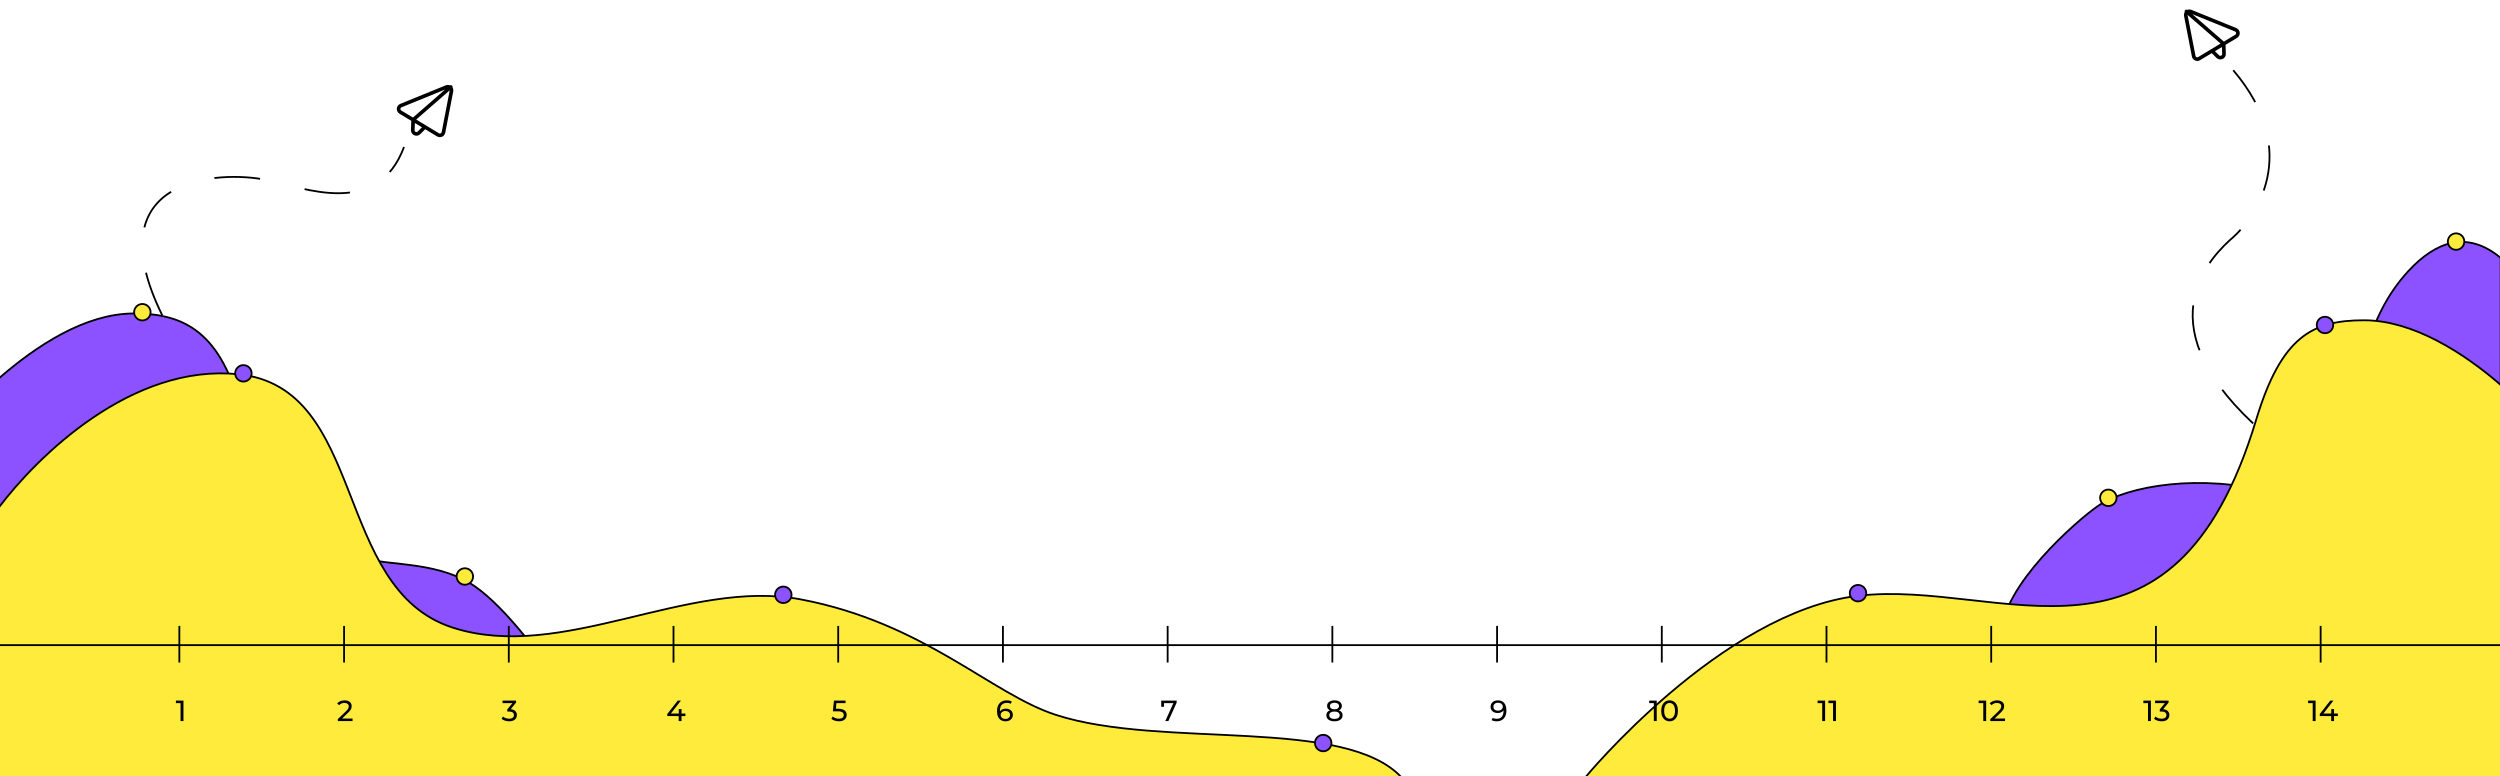 <svg width="1366" height="424" viewBox="0 0 1366 424" fill="none" xmlns="http://www.w3.org/2000/svg">
<path d="M1316.03 148.009C1330.92 131.987 1347.94 125.634 1366.37 140.906V422.194L1093.69 421.602C1092.98 421.484 1093.69 398.266 1093.69 346.379C1093.69 320.147 1135.14 284.148 1146.26 276.498C1162.25 265.502 1202.39 258.407 1242.88 269.404C1302.89 285.698 1268.16 199.507 1316.03 148.009Z" fill="#8C52FF" stroke="black"/>
<path d="M1291.73 175C1318.37 175 1346.29 192.756 1367 210.866V425H866C866 425 940.511 334.502 1015.13 325.568C1093.22 316.218 1187.34 379.901 1232.78 229.332C1246.58 183.64 1263.68 175 1291.73 175Z" fill="#FFEB3C" stroke="black"/>
<circle cx="1015.22" cy="324.112" r="4.5" fill="#8C52FF" stroke="black"/>
<circle cx="1270.37" cy="177.572" r="4.5" fill="#8C52FF" stroke="black"/>
<circle cx="1152" cy="272" r="4.5" fill="#FFEB3C" stroke="black"/>
<circle cx="1342" cy="132" r="4.5" fill="#FFEB3C" stroke="black"/>
<path d="M73.154 171.283C46.534 171.283 19.697 188.993 -1 207.057V420.283H335C335 420.283 286.644 332.931 253 316.5C210 295.5 158.565 330.49 132.052 225.475C121.053 181.909 101.184 171.283 73.154 171.283Z" fill="#8C52FF" stroke="black"/>
<path d="M130.384 204.496C71.908 198.423 20.187 249.564 -1 277.761V425H766C735.107 391.258 635.326 409.427 577.091 390.668C541.581 379.23 505 340.26 437.5 327.5C375.714 315.82 306.865 362.267 247.21 342.886C181.458 321.525 200.864 211.817 130.384 204.496Z" fill="#FFEB3C" stroke="black"/>
<circle cx="428" cy="325" r="4.5" fill="#8C52FF" stroke="black"/>
<circle cx="723" cy="406" r="4.5" fill="#8C52FF" stroke="black"/>
<circle cx="133" cy="204" r="4.5" fill="#8C52FF" stroke="black"/>
<circle cx="77.782" cy="170.597" r="4.5" fill="#FFEB3C" stroke="black"/>
<circle cx="254" cy="315" r="4.5" fill="#FFEB3C" stroke="black"/>
<path d="M1231.12 231.379C1170.81 174.969 1209.38 139.136 1220.25 129.557C1231.12 119.978 1258.83 83.79 1220.25 38.379" stroke="black" stroke-dasharray="25 25"/>
<path d="M1194.67 6.276L1215.01 23.953L1215.2 29.421C1215.27 31.233 1213.08 32.189 1211.79 30.91L1208.65 27.785M1198.63 30.685L1194.34 8.551C1194.04 6.993 1195.58 5.72 1197.05 6.318L1221.56 16.269C1223.09 16.889 1223.25 18.985 1221.84 19.835L1201.62 32.018C1200.43 32.735 1198.89 32.05 1198.63 30.685Z" stroke="black" stroke-width="2" stroke-linecap="round" stroke-linejoin="round"/>
<path d="M88.662 172.311C51.123 95.88 120.535 93.05 145.679 98.358C166.518 102.756 206.237 119.234 220.757 80.311" stroke="black" stroke-dasharray="25 25"/>
<path d="M246.315 47.518L225.743 65.466L225.544 71.083C225.48 72.897 227.671 73.852 228.956 72.57L232.177 69.356M242.309 72.337L246.665 49.776C246.967 48.217 245.418 46.945 243.947 47.544L219.053 57.688C217.53 58.309 217.366 60.401 218.773 61.252L239.311 73.67C240.501 74.39 242.045 73.704 242.309 72.337Z" stroke="black" stroke-width="2" stroke-linecap="round" stroke-linejoin="round"/>
<line y1="352.5" x2="1366" y2="352.5" stroke="black"/>
<path d="M98 342L98 352L98 362" stroke="black"/>
<path d="M188 342L188 352L188 362" stroke="black"/>
<path d="M278 342L278 352L278 362" stroke="black"/>
<path d="M368 342L368 352L368 362" stroke="black"/>
<path d="M458 342L458 352L458 362" stroke="black"/>
<path d="M548 342L548 352L548 362" stroke="black"/>
<path d="M638 342L638 352L638 362" stroke="black"/>
<path d="M728 342L728 352L728 362" stroke="black"/>
<path d="M818 342L818 352L818 362" stroke="black"/>
<path d="M908 342L908 352L908 362" stroke="black"/>
<path d="M998 342L998 352L998 362" stroke="black"/>
<path d="M1088 342L1088 352L1088 362" stroke="black"/>
<path d="M1178 342L1178 352L1178 362" stroke="black"/>
<path d="M1268 342L1268 352L1268 362" stroke="black"/>
<path d="M98.656 394V383.44L99.344 384.192H96.128V382.8H100.24V394H98.656Z" fill="black"/>
<path d="M184.592 394V392.912L189.152 388.512C189.557 388.128 189.856 387.792 190.048 387.504C190.251 387.205 190.384 386.933 190.448 386.688C190.523 386.432 190.56 386.187 190.56 385.952C190.56 385.376 190.357 384.923 189.952 384.592C189.547 384.261 188.955 384.096 188.176 384.096C187.579 384.096 187.04 384.197 186.56 384.4C186.08 384.592 185.664 384.896 185.312 385.312L184.224 384.368C184.651 383.824 185.221 383.408 185.936 383.12C186.661 382.821 187.456 382.672 188.32 382.672C189.099 382.672 189.776 382.8 190.352 383.056C190.928 383.301 191.371 383.659 191.68 384.128C192 384.597 192.16 385.152 192.16 385.792C192.16 386.155 192.112 386.512 192.016 386.864C191.92 387.216 191.739 387.589 191.472 387.984C191.205 388.379 190.821 388.821 190.32 389.312L186.256 393.232L185.872 392.608H192.64V394H184.592Z" fill="black"/>
<path d="M278.192 394.128C277.403 394.128 276.635 394.005 275.888 393.76C275.152 393.515 274.549 393.184 274.08 392.768L274.816 391.504C275.189 391.856 275.675 392.144 276.272 392.368C276.869 392.592 277.509 392.704 278.192 392.704C279.024 392.704 279.669 392.528 280.128 392.176C280.597 391.813 280.832 391.328 280.832 390.72C280.832 390.133 280.608 389.664 280.16 389.312C279.723 388.949 279.024 388.768 278.064 388.768H277.168V387.648L280.496 383.552L280.72 384.192H274.592V382.8H281.984V383.888L278.672 387.968L277.84 387.472H278.368C279.723 387.472 280.736 387.776 281.408 388.384C282.091 388.992 282.432 389.765 282.432 390.704C282.432 391.333 282.277 391.909 281.968 392.432C281.659 392.955 281.189 393.371 280.56 393.68C279.941 393.979 279.152 394.128 278.192 394.128Z" fill="black"/>
<path d="M364.608 391.248V390.128L370.336 382.8H372.064L366.384 390.128L365.568 389.872H374.512V391.248H364.608ZM370.832 394V391.248L370.88 389.872V387.44H372.384V394H370.832Z" fill="black"/>
<path d="M458.384 394.128C457.595 394.128 456.827 394.005 456.08 393.76C455.344 393.515 454.741 393.184 454.272 392.768L455.008 391.504C455.381 391.856 455.867 392.144 456.464 392.368C457.061 392.592 457.696 392.704 458.368 392.704C459.221 392.704 459.877 392.523 460.336 392.16C460.795 391.797 461.024 391.312 461.024 390.704C461.024 390.288 460.923 389.925 460.72 389.616C460.517 389.307 460.165 389.072 459.664 388.912C459.173 388.741 458.496 388.656 457.632 388.656H455.088L455.68 382.8H462V384.192H456.272L457.104 383.408L456.64 388.032L455.808 387.264H457.968C459.088 387.264 459.989 387.408 460.672 387.696C461.355 387.984 461.851 388.384 462.16 388.896C462.469 389.397 462.624 389.979 462.624 390.64C462.624 391.28 462.469 391.867 462.16 392.4C461.851 392.923 461.381 393.344 460.752 393.664C460.133 393.973 459.344 394.128 458.384 394.128Z" fill="black"/>
<path d="M549.472 394.128C548.48 394.128 547.632 393.909 546.928 393.472C546.224 393.035 545.685 392.405 545.312 391.584C544.949 390.752 544.768 389.739 544.768 388.544C544.768 387.275 544.992 386.203 545.44 385.328C545.888 384.453 546.512 383.792 547.312 383.344C548.112 382.896 549.029 382.672 550.064 382.672C550.597 382.672 551.104 382.725 551.584 382.832C552.075 382.939 552.496 383.104 552.848 383.328L552.24 384.576C551.952 384.373 551.621 384.235 551.248 384.16C550.885 384.085 550.501 384.048 550.096 384.048C548.955 384.048 548.048 384.405 547.376 385.12C546.704 385.824 546.368 386.875 546.368 388.272C546.368 388.496 546.379 388.763 546.4 389.072C546.421 389.381 546.475 389.685 546.56 389.984L546.016 389.44C546.176 388.949 546.427 388.539 546.768 388.208C547.12 387.867 547.536 387.616 548.016 387.456C548.507 387.285 549.035 387.2 549.6 387.2C550.347 387.2 551.008 387.339 551.584 387.616C552.16 387.893 552.613 388.288 552.944 388.8C553.275 389.301 553.44 389.899 553.44 390.592C553.44 391.307 553.264 391.931 552.912 392.464C552.56 392.997 552.085 393.408 551.488 393.696C550.891 393.984 550.219 394.128 549.472 394.128ZM549.408 392.832C549.899 392.832 550.325 392.741 550.688 392.56C551.061 392.379 551.355 392.128 551.568 391.808C551.781 391.477 551.888 391.093 551.888 390.656C551.888 389.995 551.659 389.472 551.2 389.088C550.741 388.693 550.117 388.496 549.328 388.496C548.816 388.496 548.368 388.592 547.984 388.784C547.6 388.976 547.296 389.237 547.072 389.568C546.859 389.888 546.752 390.256 546.752 390.672C546.752 391.056 546.853 391.413 547.056 391.744C547.259 392.064 547.557 392.325 547.952 392.528C548.347 392.731 548.832 392.832 549.408 392.832Z" fill="black"/>
<path d="M636.704 394L641.456 383.472L641.872 384.192H635.216L636.016 383.408V386.192H634.48V382.8H642.928V383.888L638.4 394H636.704Z" fill="black"/>
<path d="M729.136 394.128C728.229 394.128 727.445 393.995 726.784 393.728C726.123 393.461 725.611 393.083 725.248 392.592C724.885 392.091 724.704 391.504 724.704 390.832C724.704 390.171 724.875 389.611 725.216 389.152C725.568 388.683 726.075 388.331 726.736 388.096C727.397 387.851 728.197 387.728 729.136 387.728C730.075 387.728 730.875 387.851 731.536 388.096C732.208 388.331 732.72 388.683 733.072 389.152C733.424 389.621 733.6 390.181 733.6 390.832C733.6 391.504 733.419 392.091 733.056 392.592C732.693 393.083 732.176 393.461 731.504 393.728C730.832 393.995 730.043 394.128 729.136 394.128ZM729.136 392.832C730.032 392.832 730.731 392.651 731.232 392.288C731.744 391.915 732 391.413 732 390.784C732 390.165 731.744 389.68 731.232 389.328C730.731 388.965 730.032 388.784 729.136 388.784C728.251 388.784 727.557 388.965 727.056 389.328C726.555 389.68 726.304 390.165 726.304 390.784C726.304 391.413 726.555 391.915 727.056 392.288C727.557 392.651 728.251 392.832 729.136 392.832ZM729.136 388.592C728.283 388.592 727.557 388.48 726.96 388.256C726.363 388.021 725.904 387.691 725.584 387.264C725.264 386.827 725.104 386.309 725.104 385.712C725.104 385.083 725.269 384.544 725.6 384.096C725.941 383.637 726.416 383.285 727.024 383.04C727.632 382.795 728.336 382.672 729.136 382.672C729.947 382.672 730.656 382.795 731.264 383.04C731.872 383.285 732.347 383.637 732.688 384.096C733.029 384.544 733.2 385.083 733.2 385.712C733.2 386.309 733.04 386.827 732.72 387.264C732.4 387.691 731.936 388.021 731.328 388.256C730.72 388.48 729.989 388.592 729.136 388.592ZM729.136 387.568C729.915 387.568 730.523 387.408 730.96 387.088C731.408 386.768 731.632 386.331 731.632 385.776C731.632 385.211 731.403 384.768 730.944 384.448C730.485 384.128 729.883 383.968 729.136 383.968C728.389 383.968 727.792 384.128 727.344 384.448C726.907 384.768 726.688 385.211 726.688 385.776C726.688 386.331 726.901 386.768 727.328 387.088C727.765 387.408 728.368 387.568 729.136 387.568Z" fill="black"/>
<path d="M818.4 382.672C819.413 382.672 820.267 382.891 820.96 383.328C821.664 383.765 822.197 384.4 822.56 385.232C822.923 386.053 823.104 387.061 823.104 388.256C823.104 389.525 822.88 390.597 822.432 391.472C821.984 392.347 821.365 393.008 820.576 393.456C819.787 393.904 818.864 394.128 817.808 394.128C817.285 394.128 816.779 394.075 816.288 393.968C815.808 393.861 815.387 393.696 815.024 393.472L815.632 392.224C815.931 392.416 816.261 392.555 816.624 392.64C816.997 392.715 817.387 392.752 817.792 392.752C818.923 392.752 819.824 392.4 820.496 391.696C821.168 390.981 821.504 389.925 821.504 388.528C821.504 388.304 821.493 388.037 821.472 387.728C821.451 387.419 821.403 387.115 821.328 386.816L821.856 387.36C821.707 387.851 821.456 388.267 821.104 388.608C820.763 388.939 820.347 389.189 819.856 389.36C819.376 389.52 818.848 389.6 818.272 389.6C817.536 389.6 816.88 389.461 816.304 389.184C815.728 388.907 815.275 388.517 814.944 388.016C814.613 387.504 814.448 386.901 814.448 386.208C814.448 385.483 814.619 384.859 814.96 384.336C815.312 383.803 815.787 383.392 816.384 383.104C816.992 382.816 817.664 382.672 818.4 382.672ZM818.464 383.968C817.984 383.968 817.557 384.059 817.184 384.24C816.811 384.421 816.517 384.672 816.304 384.992C816.101 385.312 816 385.696 816 386.144C816 386.805 816.229 387.333 816.688 387.728C817.147 388.112 817.765 388.304 818.544 388.304C819.056 388.304 819.504 388.208 819.888 388.016C820.283 387.824 820.587 387.563 820.8 387.232C821.024 386.901 821.136 386.533 821.136 386.128C821.136 385.733 821.035 385.376 820.832 385.056C820.629 384.736 820.331 384.475 819.936 384.272C819.541 384.069 819.051 383.968 818.464 383.968Z" fill="black"/>
<path d="M903.656 394V383.44L904.344 384.192H901.128V382.8H905.24V394H903.656ZM912.266 394.128C911.391 394.128 910.607 393.904 909.914 393.456C909.231 393.008 908.687 392.357 908.282 391.504C907.887 390.651 907.69 389.616 907.69 388.4C907.69 387.184 907.887 386.149 908.282 385.296C908.687 384.443 909.231 383.792 909.914 383.344C910.607 382.896 911.391 382.672 912.266 382.672C913.13 382.672 913.909 382.896 914.602 383.344C915.295 383.792 915.839 384.443 916.234 385.296C916.629 386.149 916.826 387.184 916.826 388.4C916.826 389.616 916.629 390.651 916.234 391.504C915.839 392.357 915.295 393.008 914.602 393.456C913.909 393.904 913.13 394.128 912.266 394.128ZM912.266 392.704C912.853 392.704 913.365 392.544 913.802 392.224C914.25 391.904 914.597 391.424 914.842 390.784C915.098 390.144 915.226 389.349 915.226 388.4C915.226 387.451 915.098 386.656 914.842 386.016C914.597 385.376 914.25 384.896 913.802 384.576C913.365 384.256 912.853 384.096 912.266 384.096C911.679 384.096 911.162 384.256 910.714 384.576C910.266 384.896 909.914 385.376 909.658 386.016C909.413 386.656 909.29 387.451 909.29 388.4C909.29 389.349 909.413 390.144 909.658 390.784C909.914 391.424 910.266 391.904 910.714 392.224C911.162 392.544 911.679 392.704 912.266 392.704Z" fill="black"/>
<path d="M995.656 394V383.44L996.344 384.192H993.128V382.8H997.24V394H995.656ZM1001.58 394V383.44L1002.27 384.192H999.05V382.8H1003.16V394H1001.58Z" fill="black"/>
<path d="M1083.66 394V383.44L1084.34 384.192H1081.13V382.8H1085.24V394H1083.66ZM1087.51 394V392.912L1092.07 388.512C1092.48 388.128 1092.78 387.792 1092.97 387.504C1093.17 387.205 1093.31 386.933 1093.37 386.688C1093.44 386.432 1093.48 386.187 1093.48 385.952C1093.48 385.376 1093.28 384.923 1092.87 384.592C1092.47 384.261 1091.88 384.096 1091.1 384.096C1090.5 384.096 1089.96 384.197 1089.48 384.4C1089 384.592 1088.59 384.896 1088.23 385.312L1087.15 384.368C1087.57 383.824 1088.14 383.408 1088.86 383.12C1089.58 382.821 1090.38 382.672 1091.24 382.672C1092.02 382.672 1092.7 382.8 1093.27 383.056C1093.85 383.301 1094.29 383.659 1094.6 384.128C1094.92 384.597 1095.08 385.152 1095.08 385.792C1095.08 386.155 1095.03 386.512 1094.94 386.864C1094.84 387.216 1094.66 387.589 1094.39 387.984C1094.13 388.379 1093.74 388.821 1093.24 389.312L1089.18 393.232L1088.79 392.608H1095.56V394H1087.51Z" fill="black"/>
<path d="M1173.66 394V383.44L1174.34 384.192H1171.13V382.8H1175.24V394H1173.66ZM1181.11 394.128C1180.32 394.128 1179.56 394.005 1178.81 393.76C1178.07 393.515 1177.47 393.184 1177 392.768L1177.74 391.504C1178.11 391.856 1178.6 392.144 1179.19 392.368C1179.79 392.592 1180.43 392.704 1181.11 392.704C1181.95 392.704 1182.59 392.528 1183.05 392.176C1183.52 391.813 1183.75 391.328 1183.75 390.72C1183.75 390.133 1183.53 389.664 1183.08 389.312C1182.64 388.949 1181.95 388.768 1180.99 388.768H1180.09V387.648L1183.42 383.552L1183.64 384.192H1177.51V382.8H1184.91V383.888L1181.59 387.968L1180.76 387.472H1181.29C1182.64 387.472 1183.66 387.776 1184.33 388.384C1185.01 388.992 1185.35 389.765 1185.35 390.704C1185.35 391.333 1185.2 391.909 1184.89 392.432C1184.58 392.955 1184.11 393.371 1183.48 393.68C1182.86 393.979 1182.07 394.128 1181.11 394.128Z" fill="black"/>
<path d="M1263.66 394V383.44L1264.34 384.192H1261.13V382.8H1265.24V394H1263.66ZM1267.53 391.248V390.128L1273.26 382.8H1274.99L1269.31 390.128L1268.49 389.872H1277.43V391.248H1267.53ZM1273.75 394V391.248L1273.8 389.872V387.44H1275.31V394H1273.75Z" fill="black"/>
</svg>
